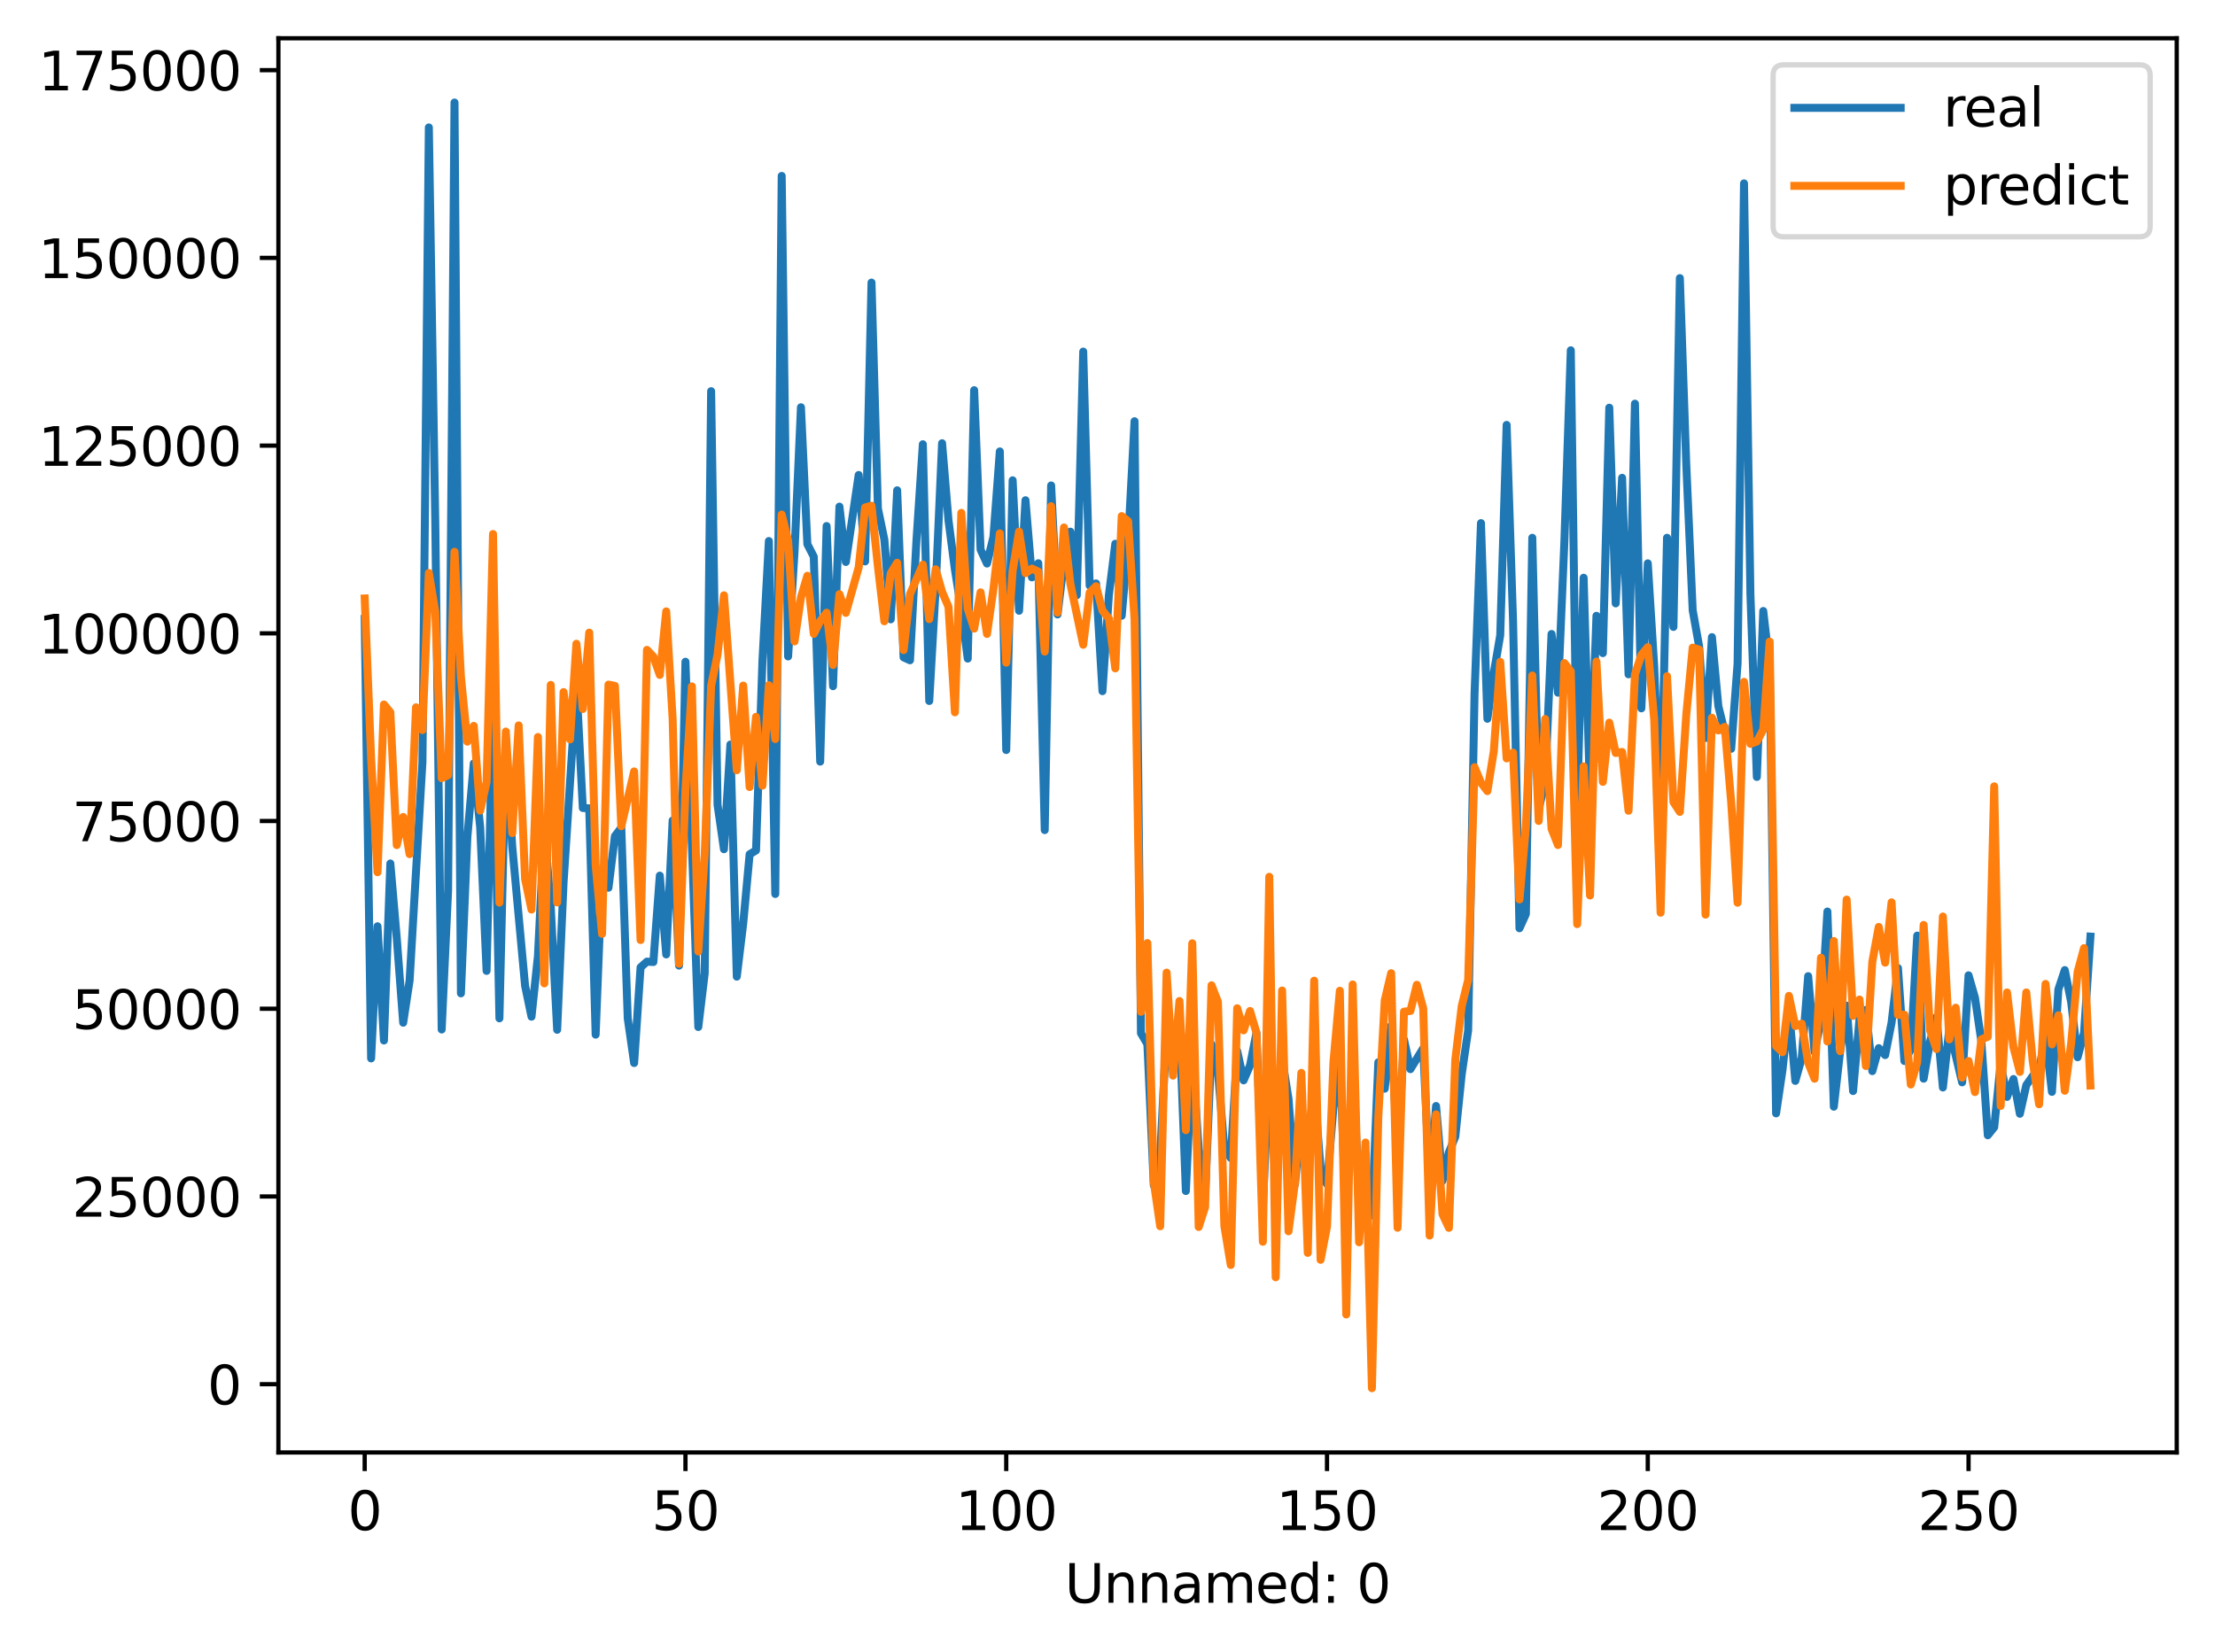 <?xml version="1.0" encoding="utf-8" standalone="no"?>
<!DOCTYPE svg PUBLIC "-//W3C//DTD SVG 1.1//EN"
  "http://www.w3.org/Graphics/SVG/1.1/DTD/svg11.dtd">
<svg xmlns:xlink="http://www.w3.org/1999/xlink" width="416.695pt" height="310.868pt" viewBox="0 0 416.695 310.868" xmlns="http://www.w3.org/2000/svg" version="1.1">
 <defs>
  <style type="text/css">*{stroke-linejoin: round; stroke-linecap: butt}</style>
 </defs>
 <g id="figure_1">
  <g id="patch_1">
   <path d="M 0 310.868 
L 416.695 310.868 
L 416.695 0 
L 0 0 
z
" style="fill: #ffffff"/>
  </g>
  <g id="axes_1">
   <g id="patch_2">
    <path d="M 52.375 273.312 
L 409.495 273.312 
L 409.495 7.2 
L 52.375 7.2 
z
" style="fill: #ffffff"/>
   </g>
   <g id="matplotlib.axis_1">
    <g id="xtick_1">
     <g id="line2d_1">
      <defs>
       <path id="m8e84d53035" d="M 0 0 
L 0 3.5 
" style="stroke: #000000; stroke-width: 0.8"/>
      </defs>
      <g>
       <use xlink:href="#m8e84d53035" x="68.608" y="273.312" style="stroke: #000000; stroke-width: 0.8"/>
      </g>
     </g>
     <g id="text_1">
      <!-- 0 -->
      <g transform="translate(65.426 287.91) scale(0.1 -0.1)">
       <defs>
        <path id="DejaVuSans-30" d="M 2034 4250 
Q 1547 4250 1301 3770 
Q 1056 3291 1056 2328 
Q 1056 1369 1301 889 
Q 1547 409 2034 409 
Q 2525 409 2770 889 
Q 3016 1369 3016 2328 
Q 3016 3291 2770 3770 
Q 2525 4250 2034 4250 
z
M 2034 4750 
Q 2819 4750 3233 4129 
Q 3647 3509 3647 2328 
Q 3647 1150 3233 529 
Q 2819 -91 2034 -91 
Q 1250 -91 836 529 
Q 422 1150 422 2328 
Q 422 3509 836 4129 
Q 1250 4750 2034 4750 
z
" transform="scale(0.016)"/>
       </defs>
       <use xlink:href="#DejaVuSans-30"/>
      </g>
     </g>
    </g>
    <g id="xtick_2">
     <g id="line2d_2">
      <g>
       <use xlink:href="#m8e84d53035" x="128.952" y="273.312" style="stroke: #000000; stroke-width: 0.8"/>
      </g>
     </g>
     <g id="text_2">
      <!-- 50 -->
      <g transform="translate(122.59 287.91) scale(0.1 -0.1)">
       <defs>
        <path id="DejaVuSans-35" d="M 691 4666 
L 3169 4666 
L 3169 4134 
L 1269 4134 
L 1269 2991 
Q 1406 3038 1543 3061 
Q 1681 3084 1819 3084 
Q 2600 3084 3056 2656 
Q 3513 2228 3513 1497 
Q 3513 744 3044 326 
Q 2575 -91 1722 -91 
Q 1428 -91 1123 -41 
Q 819 9 494 109 
L 494 744 
Q 775 591 1075 516 
Q 1375 441 1709 441 
Q 2250 441 2565 725 
Q 2881 1009 2881 1497 
Q 2881 1984 2565 2268 
Q 2250 2553 1709 2553 
Q 1456 2553 1204 2497 
Q 953 2441 691 2322 
L 691 4666 
z
" transform="scale(0.016)"/>
       </defs>
       <use xlink:href="#DejaVuSans-35"/>
       <use xlink:href="#DejaVuSans-30" x="63.623"/>
      </g>
     </g>
    </g>
    <g id="xtick_3">
     <g id="line2d_3">
      <g>
       <use xlink:href="#m8e84d53035" x="189.297" y="273.312" style="stroke: #000000; stroke-width: 0.8"/>
      </g>
     </g>
     <g id="text_3">
      <!-- 100 -->
      <g transform="translate(179.753 287.91) scale(0.1 -0.1)">
       <defs>
        <path id="DejaVuSans-31" d="M 794 531 
L 1825 531 
L 1825 4091 
L 703 3866 
L 703 4441 
L 1819 4666 
L 2450 4666 
L 2450 531 
L 3481 531 
L 3481 0 
L 794 0 
L 794 531 
z
" transform="scale(0.016)"/>
       </defs>
       <use xlink:href="#DejaVuSans-31"/>
       <use xlink:href="#DejaVuSans-30" x="63.623"/>
       <use xlink:href="#DejaVuSans-30" x="127.246"/>
      </g>
     </g>
    </g>
    <g id="xtick_4">
     <g id="line2d_4">
      <g>
       <use xlink:href="#m8e84d53035" x="249.642" y="273.312" style="stroke: #000000; stroke-width: 0.8"/>
      </g>
     </g>
     <g id="text_4">
      <!-- 150 -->
      <g transform="translate(240.098 287.91) scale(0.1 -0.1)">
       <use xlink:href="#DejaVuSans-31"/>
       <use xlink:href="#DejaVuSans-35" x="63.623"/>
       <use xlink:href="#DejaVuSans-30" x="127.246"/>
      </g>
     </g>
    </g>
    <g id="xtick_5">
     <g id="line2d_5">
      <g>
       <use xlink:href="#m8e84d53035" x="309.987" y="273.312" style="stroke: #000000; stroke-width: 0.8"/>
      </g>
     </g>
     <g id="text_5">
      <!-- 200 -->
      <g transform="translate(300.443 287.91) scale(0.1 -0.1)">
       <defs>
        <path id="DejaVuSans-32" d="M 1228 531 
L 3431 531 
L 3431 0 
L 469 0 
L 469 531 
Q 828 903 1448 1529 
Q 2069 2156 2228 2338 
Q 2531 2678 2651 2914 
Q 2772 3150 2772 3378 
Q 2772 3750 2511 3984 
Q 2250 4219 1831 4219 
Q 1534 4219 1204 4116 
Q 875 4013 500 3803 
L 500 4441 
Q 881 4594 1212 4672 
Q 1544 4750 1819 4750 
Q 2544 4750 2975 4387 
Q 3406 4025 3406 3419 
Q 3406 3131 3298 2873 
Q 3191 2616 2906 2266 
Q 2828 2175 2409 1742 
Q 1991 1309 1228 531 
z
" transform="scale(0.016)"/>
       </defs>
       <use xlink:href="#DejaVuSans-32"/>
       <use xlink:href="#DejaVuSans-30" x="63.623"/>
       <use xlink:href="#DejaVuSans-30" x="127.246"/>
      </g>
     </g>
    </g>
    <g id="xtick_6">
     <g id="line2d_6">
      <g>
       <use xlink:href="#m8e84d53035" x="370.331" y="273.312" style="stroke: #000000; stroke-width: 0.8"/>
      </g>
     </g>
     <g id="text_6">
      <!-- 250 -->
      <g transform="translate(360.788 287.91) scale(0.1 -0.1)">
       <use xlink:href="#DejaVuSans-32"/>
       <use xlink:href="#DejaVuSans-35" x="63.623"/>
       <use xlink:href="#DejaVuSans-30" x="127.246"/>
      </g>
     </g>
    </g>
    <g id="text_7">
     <!-- Unnamed: 0 -->
     <g transform="translate(200.298 301.589) scale(0.1 -0.1)">
      <defs>
       <path id="DejaVuSans-55" d="M 556 4666 
L 1191 4666 
L 1191 1831 
Q 1191 1081 1462 751 
Q 1734 422 2344 422 
Q 2950 422 3222 751 
Q 3494 1081 3494 1831 
L 3494 4666 
L 4128 4666 
L 4128 1753 
Q 4128 841 3676 375 
Q 3225 -91 2344 -91 
Q 1459 -91 1007 375 
Q 556 841 556 1753 
L 556 4666 
z
" transform="scale(0.016)"/>
       <path id="DejaVuSans-6e" d="M 3513 2113 
L 3513 0 
L 2938 0 
L 2938 2094 
Q 2938 2591 2744 2837 
Q 2550 3084 2163 3084 
Q 1697 3084 1428 2787 
Q 1159 2491 1159 1978 
L 1159 0 
L 581 0 
L 581 3500 
L 1159 3500 
L 1159 2956 
Q 1366 3272 1645 3428 
Q 1925 3584 2291 3584 
Q 2894 3584 3203 3211 
Q 3513 2838 3513 2113 
z
" transform="scale(0.016)"/>
       <path id="DejaVuSans-61" d="M 2194 1759 
Q 1497 1759 1228 1600 
Q 959 1441 959 1056 
Q 959 750 1161 570 
Q 1363 391 1709 391 
Q 2188 391 2477 730 
Q 2766 1069 2766 1631 
L 2766 1759 
L 2194 1759 
z
M 3341 1997 
L 3341 0 
L 2766 0 
L 2766 531 
Q 2569 213 2275 61 
Q 1981 -91 1556 -91 
Q 1019 -91 701 211 
Q 384 513 384 1019 
Q 384 1609 779 1909 
Q 1175 2209 1959 2209 
L 2766 2209 
L 2766 2266 
Q 2766 2663 2505 2880 
Q 2244 3097 1772 3097 
Q 1472 3097 1187 3025 
Q 903 2953 641 2809 
L 641 3341 
Q 956 3463 1253 3523 
Q 1550 3584 1831 3584 
Q 2591 3584 2966 3190 
Q 3341 2797 3341 1997 
z
" transform="scale(0.016)"/>
       <path id="DejaVuSans-6d" d="M 3328 2828 
Q 3544 3216 3844 3400 
Q 4144 3584 4550 3584 
Q 5097 3584 5394 3201 
Q 5691 2819 5691 2113 
L 5691 0 
L 5113 0 
L 5113 2094 
Q 5113 2597 4934 2840 
Q 4756 3084 4391 3084 
Q 3944 3084 3684 2787 
Q 3425 2491 3425 1978 
L 3425 0 
L 2847 0 
L 2847 2094 
Q 2847 2600 2669 2842 
Q 2491 3084 2119 3084 
Q 1678 3084 1418 2786 
Q 1159 2488 1159 1978 
L 1159 0 
L 581 0 
L 581 3500 
L 1159 3500 
L 1159 2956 
Q 1356 3278 1631 3431 
Q 1906 3584 2284 3584 
Q 2666 3584 2933 3390 
Q 3200 3197 3328 2828 
z
" transform="scale(0.016)"/>
       <path id="DejaVuSans-65" d="M 3597 1894 
L 3597 1613 
L 953 1613 
Q 991 1019 1311 708 
Q 1631 397 2203 397 
Q 2534 397 2845 478 
Q 3156 559 3463 722 
L 3463 178 
Q 3153 47 2828 -22 
Q 2503 -91 2169 -91 
Q 1331 -91 842 396 
Q 353 884 353 1716 
Q 353 2575 817 3079 
Q 1281 3584 2069 3584 
Q 2775 3584 3186 3129 
Q 3597 2675 3597 1894 
z
M 3022 2063 
Q 3016 2534 2758 2815 
Q 2500 3097 2075 3097 
Q 1594 3097 1305 2825 
Q 1016 2553 972 2059 
L 3022 2063 
z
" transform="scale(0.016)"/>
       <path id="DejaVuSans-64" d="M 2906 2969 
L 2906 4863 
L 3481 4863 
L 3481 0 
L 2906 0 
L 2906 525 
Q 2725 213 2448 61 
Q 2172 -91 1784 -91 
Q 1150 -91 751 415 
Q 353 922 353 1747 
Q 353 2572 751 3078 
Q 1150 3584 1784 3584 
Q 2172 3584 2448 3432 
Q 2725 3281 2906 2969 
z
M 947 1747 
Q 947 1113 1208 752 
Q 1469 391 1925 391 
Q 2381 391 2643 752 
Q 2906 1113 2906 1747 
Q 2906 2381 2643 2742 
Q 2381 3103 1925 3103 
Q 1469 3103 1208 2742 
Q 947 2381 947 1747 
z
" transform="scale(0.016)"/>
       <path id="DejaVuSans-3a" d="M 750 794 
L 1409 794 
L 1409 0 
L 750 0 
L 750 794 
z
M 750 3309 
L 1409 3309 
L 1409 2516 
L 750 2516 
L 750 3309 
z
" transform="scale(0.016)"/>
       <path id="DejaVuSans-20" transform="scale(0.016)"/>
      </defs>
      <use xlink:href="#DejaVuSans-55"/>
      <use xlink:href="#DejaVuSans-6e" x="73.193"/>
      <use xlink:href="#DejaVuSans-6e" x="136.572"/>
      <use xlink:href="#DejaVuSans-61" x="199.951"/>
      <use xlink:href="#DejaVuSans-6d" x="261.23"/>
      <use xlink:href="#DejaVuSans-65" x="358.643"/>
      <use xlink:href="#DejaVuSans-64" x="420.166"/>
      <use xlink:href="#DejaVuSans-3a" x="483.643"/>
      <use xlink:href="#DejaVuSans-20" x="517.334"/>
      <use xlink:href="#DejaVuSans-30" x="549.121"/>
     </g>
    </g>
   </g>
   <g id="matplotlib.axis_2">
    <g id="ytick_1">
     <g id="line2d_7">
      <defs>
       <path id="m20bac63175" d="M 0 0 
L -3.5 0 
" style="stroke: #000000; stroke-width: 0.8"/>
      </defs>
      <g>
       <use xlink:href="#m20bac63175" x="52.375" y="260.465" style="stroke: #000000; stroke-width: 0.8"/>
      </g>
     </g>
     <g id="text_8">
      <!-- 0 -->
      <g transform="translate(39.013 264.264) scale(0.1 -0.1)">
       <use xlink:href="#DejaVuSans-30"/>
      </g>
     </g>
    </g>
    <g id="ytick_2">
     <g id="line2d_8">
      <g>
       <use xlink:href="#m20bac63175" x="52.375" y="225.141" style="stroke: #000000; stroke-width: 0.8"/>
      </g>
     </g>
     <g id="text_9">
      <!-- 25000 -->
      <g transform="translate(13.562 228.941) scale(0.1 -0.1)">
       <use xlink:href="#DejaVuSans-32"/>
       <use xlink:href="#DejaVuSans-35" x="63.623"/>
       <use xlink:href="#DejaVuSans-30" x="127.246"/>
       <use xlink:href="#DejaVuSans-30" x="190.869"/>
       <use xlink:href="#DejaVuSans-30" x="254.492"/>
      </g>
     </g>
    </g>
    <g id="ytick_3">
     <g id="line2d_9">
      <g>
       <use xlink:href="#m20bac63175" x="52.375" y="189.817" style="stroke: #000000; stroke-width: 0.8"/>
      </g>
     </g>
     <g id="text_10">
      <!-- 50000 -->
      <g transform="translate(13.562 193.617) scale(0.1 -0.1)">
       <use xlink:href="#DejaVuSans-35"/>
       <use xlink:href="#DejaVuSans-30" x="63.623"/>
       <use xlink:href="#DejaVuSans-30" x="127.246"/>
       <use xlink:href="#DejaVuSans-30" x="190.869"/>
       <use xlink:href="#DejaVuSans-30" x="254.492"/>
      </g>
     </g>
    </g>
    <g id="ytick_4">
     <g id="line2d_10">
      <g>
       <use xlink:href="#m20bac63175" x="52.375" y="154.493" style="stroke: #000000; stroke-width: 0.8"/>
      </g>
     </g>
     <g id="text_11">
      <!-- 75000 -->
      <g transform="translate(13.562 158.293) scale(0.1 -0.1)">
       <defs>
        <path id="DejaVuSans-37" d="M 525 4666 
L 3525 4666 
L 3525 4397 
L 1831 0 
L 1172 0 
L 2766 4134 
L 525 4134 
L 525 4666 
z
" transform="scale(0.016)"/>
       </defs>
       <use xlink:href="#DejaVuSans-37"/>
       <use xlink:href="#DejaVuSans-35" x="63.623"/>
       <use xlink:href="#DejaVuSans-30" x="127.246"/>
       <use xlink:href="#DejaVuSans-30" x="190.869"/>
       <use xlink:href="#DejaVuSans-30" x="254.492"/>
      </g>
     </g>
    </g>
    <g id="ytick_5">
     <g id="line2d_11">
      <g>
       <use xlink:href="#m20bac63175" x="52.375" y="119.17" style="stroke: #000000; stroke-width: 0.8"/>
      </g>
     </g>
     <g id="text_12">
      <!-- 100000 -->
      <g transform="translate(7.2 122.969) scale(0.1 -0.1)">
       <use xlink:href="#DejaVuSans-31"/>
       <use xlink:href="#DejaVuSans-30" x="63.623"/>
       <use xlink:href="#DejaVuSans-30" x="127.246"/>
       <use xlink:href="#DejaVuSans-30" x="190.869"/>
       <use xlink:href="#DejaVuSans-30" x="254.492"/>
       <use xlink:href="#DejaVuSans-30" x="318.115"/>
      </g>
     </g>
    </g>
    <g id="ytick_6">
     <g id="line2d_12">
      <g>
       <use xlink:href="#m20bac63175" x="52.375" y="83.846" style="stroke: #000000; stroke-width: 0.8"/>
      </g>
     </g>
     <g id="text_13">
      <!-- 125000 -->
      <g transform="translate(7.2 87.645) scale(0.1 -0.1)">
       <use xlink:href="#DejaVuSans-31"/>
       <use xlink:href="#DejaVuSans-32" x="63.623"/>
       <use xlink:href="#DejaVuSans-35" x="127.246"/>
       <use xlink:href="#DejaVuSans-30" x="190.869"/>
       <use xlink:href="#DejaVuSans-30" x="254.492"/>
       <use xlink:href="#DejaVuSans-30" x="318.115"/>
      </g>
     </g>
    </g>
    <g id="ytick_7">
     <g id="line2d_13">
      <g>
       <use xlink:href="#m20bac63175" x="52.375" y="48.522" style="stroke: #000000; stroke-width: 0.8"/>
      </g>
     </g>
     <g id="text_14">
      <!-- 150000 -->
      <g transform="translate(7.2 52.321) scale(0.1 -0.1)">
       <use xlink:href="#DejaVuSans-31"/>
       <use xlink:href="#DejaVuSans-35" x="63.623"/>
       <use xlink:href="#DejaVuSans-30" x="127.246"/>
       <use xlink:href="#DejaVuSans-30" x="190.869"/>
       <use xlink:href="#DejaVuSans-30" x="254.492"/>
       <use xlink:href="#DejaVuSans-30" x="318.115"/>
      </g>
     </g>
    </g>
    <g id="ytick_8">
     <g id="line2d_14">
      <g>
       <use xlink:href="#m20bac63175" x="52.375" y="13.198" style="stroke: #000000; stroke-width: 0.8"/>
      </g>
     </g>
     <g id="text_15">
      <!-- 175000 -->
      <g transform="translate(7.2 16.997) scale(0.1 -0.1)">
       <use xlink:href="#DejaVuSans-31"/>
       <use xlink:href="#DejaVuSans-37" x="63.623"/>
       <use xlink:href="#DejaVuSans-35" x="127.246"/>
       <use xlink:href="#DejaVuSans-30" x="190.869"/>
       <use xlink:href="#DejaVuSans-30" x="254.492"/>
       <use xlink:href="#DejaVuSans-30" x="318.115"/>
      </g>
     </g>
    </g>
   </g>
   <g id="line2d_15">
    <path d="M 68.608 116.459 
L 69.815 199.158 
L 71.022 174.295 
L 72.228 195.787 
L 73.435 162.481 
L 74.642 176.531 
L 75.849 192.44 
L 77.056 184.499 
L 79.47 143.433 
L 80.677 23.976 
L 81.884 98.056 
L 83.09 193.719 
L 84.297 167.624 
L 85.504 19.296 
L 86.711 186.917 
L 87.918 157.567 
L 89.125 143.648 
L 90.332 155.656 
L 91.539 182.688 
L 92.746 131.794 
L 93.953 191.617 
L 95.159 140.087 
L 96.366 159.272 
L 98.78 185.485 
L 99.987 191.305 
L 101.194 179.939 
L 102.401 155.679 
L 103.608 170.628 
L 104.815 193.774 
L 106.021 166.016 
L 108.435 128.768 
L 109.642 152.042 
L 110.849 152.101 
L 112.056 194.686 
L 113.263 163.819 
L 114.47 167.043 
L 115.677 157.329 
L 116.883 155.755 
L 118.09 191.612 
L 119.297 200.027 
L 120.504 182.028 
L 121.711 180.947 
L 122.918 181.022 
L 124.125 164.767 
L 125.332 179.593 
L 126.539 154.39 
L 127.746 181.696 
L 128.952 124.519 
L 131.366 193.249 
L 132.573 183.151 
L 133.78 73.609 
L 134.987 151.426 
L 136.194 159.798 
L 137.401 140.095 
L 138.608 183.771 
L 139.814 173.8 
L 141.021 160.747 
L 142.228 160.02 
L 143.435 124.311 
L 144.642 101.804 
L 145.849 168.219 
L 147.056 33.103 
L 148.263 123.523 
L 149.47 103.818 
L 150.677 76.635 
L 151.883 102.389 
L 153.09 104.753 
L 154.297 143.314 
L 155.504 98.984 
L 156.711 129.12 
L 157.918 95.329 
L 159.125 105.746 
L 161.539 89.376 
L 162.745 105.639 
L 163.952 53.173 
L 165.159 95.706 
L 166.366 101.523 
L 167.573 116.54 
L 168.78 92.26 
L 169.987 123.691 
L 171.194 124.243 
L 172.401 101.793 
L 173.608 83.595 
L 174.814 131.903 
L 176.021 110.738 
L 177.228 83.403 
L 178.435 97.941 
L 179.642 107.185 
L 180.849 114.768 
L 182.056 123.927 
L 183.263 73.422 
L 184.47 103.424 
L 185.676 106.043 
L 186.883 101.041 
L 188.09 84.945 
L 189.297 141.134 
L 190.504 90.378 
L 191.711 114.925 
L 192.918 94.129 
L 194.125 108.642 
L 195.332 105.985 
L 196.539 156.196 
L 197.745 91.348 
L 198.952 115.622 
L 200.159 105.655 
L 201.366 100.041 
L 202.573 112.003 
L 203.78 66.157 
L 204.987 110.175 
L 206.194 109.785 
L 207.401 130.054 
L 208.607 111.966 
L 209.814 102.321 
L 211.021 115.867 
L 212.228 101.926 
L 213.435 79.261 
L 214.642 194.422 
L 215.849 196.46 
L 217.056 223.049 
L 218.263 217.401 
L 219.47 193.573 
L 220.676 198.595 
L 221.883 192.744 
L 223.09 224.113 
L 224.297 198.195 
L 225.504 216.37 
L 226.711 225.114 
L 227.918 196.526 
L 229.125 201.599 
L 230.332 216.19 
L 231.538 217.897 
L 232.745 197.751 
L 233.952 203.287 
L 235.159 200.484 
L 236.366 194.371 
L 237.573 226.91 
L 238.78 200.707 
L 239.987 222.328 
L 241.194 199.154 
L 242.4 206.787 
L 243.607 222.872 
L 244.814 209.839 
L 246.021 215.16 
L 247.228 204.497 
L 248.435 219.99 
L 249.642 222.833 
L 250.849 208.447 
L 252.056 198.715 
L 253.263 230.902 
L 254.469 197.235 
L 255.676 227.18 
L 256.883 222.241 
L 258.09 228.73 
L 259.297 199.892 
L 260.504 204.854 
L 261.711 192.992 
L 262.918 217.849 
L 264.125 195.611 
L 265.331 201.183 
L 267.745 197.252 
L 268.952 223.213 
L 270.159 208.115 
L 271.366 222.198 
L 272.573 216.83 
L 273.78 213.877 
L 274.987 202.126 
L 276.194 193.881 
L 277.4 130.492 
L 278.607 98.434 
L 279.814 135.252 
L 281.021 126.619 
L 282.228 119.54 
L 283.435 79.954 
L 284.642 116.758 
L 285.849 174.672 
L 287.056 171.999 
L 288.262 101.194 
L 289.469 152.212 
L 290.676 147.201 
L 291.883 119.297 
L 293.09 130.342 
L 294.297 101.965 
L 295.504 65.915 
L 296.711 151.213 
L 297.918 108.712 
L 299.125 149.603 
L 300.331 115.873 
L 301.538 122.9 
L 302.745 76.717 
L 303.952 113.536 
L 305.159 89.909 
L 306.366 126.884 
L 307.573 75.958 
L 308.78 133.289 
L 309.987 106.002 
L 311.193 125.338 
L 312.4 156.156 
L 313.607 101.191 
L 314.814 117.968 
L 316.021 52.334 
L 317.228 87.337 
L 318.435 114.822 
L 319.642 121.597 
L 320.849 138.877 
L 322.056 119.889 
L 323.262 132.858 
L 324.469 137.789 
L 325.676 140.901 
L 326.883 124.85 
L 328.09 34.508 
L 329.297 111.866 
L 330.504 146.201 
L 331.711 114.97 
L 332.918 125.466 
L 334.124 209.503 
L 335.331 201.34 
L 336.538 189.901 
L 337.745 203.39 
L 338.952 199.069 
L 340.159 183.682 
L 341.366 197.952 
L 342.573 191.674 
L 343.78 171.521 
L 344.987 208.245 
L 346.193 197.62 
L 347.4 189.231 
L 348.607 205.302 
L 349.814 191.738 
L 351.021 190.043 
L 352.228 201.551 
L 353.435 197.224 
L 354.642 198.53 
L 355.849 192.434 
L 357.055 182.162 
L 358.262 199.649 
L 359.469 197.467 
L 360.676 176.05 
L 361.883 202.969 
L 363.09 196.026 
L 364.297 191.376 
L 365.504 204.631 
L 366.711 193.566 
L 369.124 203.664 
L 370.331 183.525 
L 371.538 187.729 
L 372.745 195.938 
L 373.952 213.619 
L 375.159 212.107 
L 376.366 200.173 
L 377.573 206.404 
L 378.78 203.04 
L 379.986 209.576 
L 381.193 204.186 
L 382.4 202.485 
L 383.607 201.059 
L 384.814 195.178 
L 386.021 205.452 
L 387.228 186.185 
L 388.435 182.543 
L 389.642 188.59 
L 390.848 198.938 
L 392.055 194.369 
L 393.262 176.239 
L 393.262 176.239 
" clip-path="url(#pcbc60a4fe3)" style="fill: none; stroke: #1f77b4; stroke-width: 1.5; stroke-linecap: square"/>
   </g>
   <g id="line2d_16">
    <path d="M 68.608 112.615 
L 69.815 142.72 
L 71.022 164.124 
L 72.228 132.565 
L 73.435 134.036 
L 74.642 159.019 
L 75.849 153.724 
L 77.056 160.72 
L 78.263 133.094 
L 79.47 137.37 
L 80.677 107.821 
L 81.884 115.119 
L 83.09 146.435 
L 84.297 145.865 
L 85.504 103.835 
L 86.711 127.351 
L 87.918 139.558 
L 89.125 136.594 
L 90.332 152.522 
L 91.539 147.165 
L 92.746 100.486 
L 93.953 169.845 
L 95.159 137.65 
L 96.366 156.766 
L 97.573 136.5 
L 98.78 165.408 
L 99.987 171.147 
L 101.194 138.683 
L 102.401 185.041 
L 103.608 128.876 
L 104.815 169.812 
L 106.021 130.225 
L 107.228 139.132 
L 108.435 121.136 
L 109.642 133.403 
L 110.849 119.044 
L 112.056 162.771 
L 113.263 175.722 
L 114.47 128.823 
L 115.677 129.058 
L 116.883 155.468 
L 119.297 145.158 
L 120.504 176.882 
L 121.711 122.286 
L 122.918 123.555 
L 124.125 127.001 
L 125.332 115.047 
L 126.539 135.208 
L 127.746 181.346 
L 128.952 148.618 
L 130.159 129.151 
L 131.366 179.032 
L 132.573 160.74 
L 133.78 129.041 
L 134.987 123.197 
L 136.194 112.016 
L 138.608 144.927 
L 139.814 129.005 
L 141.021 148.098 
L 142.228 134.877 
L 143.435 147.826 
L 144.642 128.932 
L 145.849 139.063 
L 147.056 96.818 
L 148.263 101.732 
L 149.47 120.691 
L 150.677 112.403 
L 151.883 108.342 
L 153.09 119.277 
L 154.297 116.887 
L 155.504 115.296 
L 156.711 125.129 
L 157.918 111.806 
L 159.125 115.327 
L 161.539 106.776 
L 162.745 95.492 
L 163.952 95.158 
L 165.159 106.615 
L 166.366 116.908 
L 167.573 107.865 
L 168.78 105.902 
L 169.987 122.328 
L 171.194 111.788 
L 173.608 106.253 
L 174.814 116.503 
L 176.021 107.117 
L 177.228 111.367 
L 178.435 114.185 
L 179.642 134.036 
L 180.849 96.514 
L 182.056 114.576 
L 183.263 118.277 
L 184.47 111.461 
L 185.676 119.287 
L 186.883 110.87 
L 188.09 100.37 
L 189.297 124.693 
L 190.504 107.362 
L 191.711 100.032 
L 192.918 107.862 
L 194.125 106.997 
L 195.332 107.568 
L 196.539 122.604 
L 197.745 95.255 
L 198.952 115.274 
L 200.159 99.253 
L 201.366 109.878 
L 203.78 121.32 
L 204.987 111.521 
L 206.194 110.308 
L 207.401 114.9 
L 208.607 116.371 
L 209.814 125.764 
L 211.021 97.113 
L 212.228 98.095 
L 213.435 116.52 
L 214.642 190.392 
L 215.849 177.453 
L 217.056 222.417 
L 218.263 230.741 
L 219.47 183.014 
L 220.676 202.401 
L 221.883 188.355 
L 223.09 212.665 
L 224.297 177.501 
L 225.504 230.879 
L 226.711 227.138 
L 227.918 185.403 
L 229.125 188.518 
L 230.332 230.737 
L 231.538 238.031 
L 232.745 189.722 
L 233.952 193.877 
L 235.159 190.229 
L 236.366 194.314 
L 237.573 233.658 
L 238.78 164.984 
L 239.987 240.347 
L 241.194 186.381 
L 242.4 231.69 
L 243.607 222.563 
L 244.814 201.882 
L 246.021 235.753 
L 247.228 184.534 
L 248.435 237.06 
L 249.642 230.807 
L 250.849 199.888 
L 252.056 186.429 
L 253.263 247.34 
L 254.469 185.247 
L 255.676 233.756 
L 256.883 214.988 
L 258.09 261.216 
L 259.297 210.047 
L 260.504 188.23 
L 261.711 183.124 
L 262.918 231.031 
L 264.125 190.359 
L 265.331 190.229 
L 266.538 185.309 
L 267.745 189.767 
L 268.952 232.495 
L 270.159 209.689 
L 271.366 228.459 
L 272.573 231.049 
L 273.78 199.379 
L 274.987 189.315 
L 276.194 184.392 
L 277.4 144.364 
L 278.607 147.282 
L 279.814 148.86 
L 281.021 141.352 
L 282.228 124.537 
L 283.435 142.704 
L 284.642 141.631 
L 285.849 169.241 
L 287.056 155.564 
L 288.262 127.11 
L 289.469 154.477 
L 290.676 135.289 
L 291.883 155.949 
L 293.09 159.006 
L 294.297 124.774 
L 295.504 126.324 
L 296.711 173.891 
L 297.918 144.202 
L 299.125 168.505 
L 300.331 124.491 
L 301.538 147.123 
L 302.745 135.978 
L 303.952 141.685 
L 305.159 141.501 
L 306.366 152.557 
L 307.573 126.893 
L 308.78 123.24 
L 309.987 121.775 
L 311.193 135.378 
L 312.4 171.743 
L 313.607 127.237 
L 314.814 150.926 
L 316.021 152.774 
L 317.228 134.515 
L 318.435 121.866 
L 319.642 122.225 
L 320.849 172.099 
L 322.056 135.051 
L 323.262 137.44 
L 324.469 136.775 
L 325.676 150.899 
L 326.883 169.863 
L 328.09 128.305 
L 329.297 139.971 
L 330.504 139.539 
L 331.711 137.295 
L 332.918 120.729 
L 334.124 196.839 
L 335.331 197.987 
L 336.538 187.39 
L 337.745 193.073 
L 338.952 192.62 
L 340.159 199.961 
L 341.366 202.981 
L 342.573 180.215 
L 343.78 195.974 
L 344.987 177.064 
L 346.193 197.801 
L 347.4 169.277 
L 348.607 191.154 
L 349.814 188.079 
L 351.021 200.59 
L 352.228 180.988 
L 353.435 174.42 
L 354.642 181.141 
L 355.849 169.788 
L 357.055 190.973 
L 358.262 190.924 
L 359.469 204.068 
L 360.676 199.899 
L 361.883 174.041 
L 363.09 193.863 
L 364.297 197.403 
L 365.504 172.462 
L 366.711 195.575 
L 367.917 189.618 
L 369.124 202.773 
L 370.331 199.646 
L 371.538 205.496 
L 372.745 195.574 
L 373.952 195.086 
L 375.159 147.966 
L 376.366 208.098 
L 377.573 186.753 
L 378.78 197.048 
L 379.986 201.698 
L 381.193 186.753 
L 382.4 199.654 
L 383.607 207.795 
L 384.814 185.143 
L 386.021 196.527 
L 387.228 191.052 
L 388.435 205.243 
L 389.642 196.265 
L 390.848 182.892 
L 392.055 178.404 
L 393.262 204.263 
L 393.262 204.263 
" clip-path="url(#pcbc60a4fe3)" style="fill: none; stroke: #ff7f0e; stroke-width: 1.5; stroke-linecap: square"/>
   </g>
   <g id="patch_3">
    <path d="M 52.375 273.312 
L 52.375 7.2 
" style="fill: none; stroke: #000000; stroke-width: 0.8; stroke-linejoin: miter; stroke-linecap: square"/>
   </g>
   <g id="patch_4">
    <path d="M 409.495 273.312 
L 409.495 7.2 
" style="fill: none; stroke: #000000; stroke-width: 0.8; stroke-linejoin: miter; stroke-linecap: square"/>
   </g>
   <g id="patch_5">
    <path d="M 52.375 273.312 
L 409.495 273.312 
" style="fill: none; stroke: #000000; stroke-width: 0.8; stroke-linejoin: miter; stroke-linecap: square"/>
   </g>
   <g id="patch_6">
    <path d="M 52.375 7.2 
L 409.495 7.2 
" style="fill: none; stroke: #000000; stroke-width: 0.8; stroke-linejoin: miter; stroke-linecap: square"/>
   </g>
   <g id="legend_1">
    <g id="patch_7">
     <path d="M 335.562 44.556 
L 402.495 44.556 
Q 404.495 44.556 404.495 42.556 
L 404.495 14.2 
Q 404.495 12.2 402.495 12.2 
L 335.562 12.2 
Q 333.562 12.2 333.562 14.2 
L 333.562 42.556 
Q 333.562 44.556 335.562 44.556 
z
" style="fill: #ffffff; opacity: 0.8; stroke: #cccccc; stroke-linejoin: miter"/>
    </g>
    <g id="line2d_17">
     <path d="M 337.562 20.298 
L 347.562 20.298 
L 357.562 20.298 
" style="fill: none; stroke: #1f77b4; stroke-width: 1.5; stroke-linecap: square"/>
    </g>
    <g id="text_16">
     <!-- real -->
     <g transform="translate(365.562 23.798) scale(0.1 -0.1)">
      <defs>
       <path id="DejaVuSans-72" d="M 2631 2963 
Q 2534 3019 2420 3045 
Q 2306 3072 2169 3072 
Q 1681 3072 1420 2755 
Q 1159 2438 1159 1844 
L 1159 0 
L 581 0 
L 581 3500 
L 1159 3500 
L 1159 2956 
Q 1341 3275 1631 3429 
Q 1922 3584 2338 3584 
Q 2397 3584 2469 3576 
Q 2541 3569 2628 3553 
L 2631 2963 
z
" transform="scale(0.016)"/>
       <path id="DejaVuSans-6c" d="M 603 4863 
L 1178 4863 
L 1178 0 
L 603 0 
L 603 4863 
z
" transform="scale(0.016)"/>
      </defs>
      <use xlink:href="#DejaVuSans-72"/>
      <use xlink:href="#DejaVuSans-65" x="38.863"/>
      <use xlink:href="#DejaVuSans-61" x="100.387"/>
      <use xlink:href="#DejaVuSans-6c" x="161.666"/>
     </g>
    </g>
    <g id="line2d_18">
     <path d="M 337.562 34.977 
L 347.562 34.977 
L 357.562 34.977 
" style="fill: none; stroke: #ff7f0e; stroke-width: 1.5; stroke-linecap: square"/>
    </g>
    <g id="text_17">
     <!-- predict -->
     <g transform="translate(365.562 38.477) scale(0.1 -0.1)">
      <defs>
       <path id="DejaVuSans-70" d="M 1159 525 
L 1159 -1331 
L 581 -1331 
L 581 3500 
L 1159 3500 
L 1159 2969 
Q 1341 3281 1617 3432 
Q 1894 3584 2278 3584 
Q 2916 3584 3314 3078 
Q 3713 2572 3713 1747 
Q 3713 922 3314 415 
Q 2916 -91 2278 -91 
Q 1894 -91 1617 61 
Q 1341 213 1159 525 
z
M 3116 1747 
Q 3116 2381 2855 2742 
Q 2594 3103 2138 3103 
Q 1681 3103 1420 2742 
Q 1159 2381 1159 1747 
Q 1159 1113 1420 752 
Q 1681 391 2138 391 
Q 2594 391 2855 752 
Q 3116 1113 3116 1747 
z
" transform="scale(0.016)"/>
       <path id="DejaVuSans-69" d="M 603 3500 
L 1178 3500 
L 1178 0 
L 603 0 
L 603 3500 
z
M 603 4863 
L 1178 4863 
L 1178 4134 
L 603 4134 
L 603 4863 
z
" transform="scale(0.016)"/>
       <path id="DejaVuSans-63" d="M 3122 3366 
L 3122 2828 
Q 2878 2963 2633 3030 
Q 2388 3097 2138 3097 
Q 1578 3097 1268 2742 
Q 959 2388 959 1747 
Q 959 1106 1268 751 
Q 1578 397 2138 397 
Q 2388 397 2633 464 
Q 2878 531 3122 666 
L 3122 134 
Q 2881 22 2623 -34 
Q 2366 -91 2075 -91 
Q 1284 -91 818 406 
Q 353 903 353 1747 
Q 353 2603 823 3093 
Q 1294 3584 2113 3584 
Q 2378 3584 2631 3529 
Q 2884 3475 3122 3366 
z
" transform="scale(0.016)"/>
       <path id="DejaVuSans-74" d="M 1172 4494 
L 1172 3500 
L 2356 3500 
L 2356 3053 
L 1172 3053 
L 1172 1153 
Q 1172 725 1289 603 
Q 1406 481 1766 481 
L 2356 481 
L 2356 0 
L 1766 0 
Q 1100 0 847 248 
Q 594 497 594 1153 
L 594 3053 
L 172 3053 
L 172 3500 
L 594 3500 
L 594 4494 
L 1172 4494 
z
" transform="scale(0.016)"/>
      </defs>
      <use xlink:href="#DejaVuSans-70"/>
      <use xlink:href="#DejaVuSans-72" x="63.477"/>
      <use xlink:href="#DejaVuSans-65" x="102.34"/>
      <use xlink:href="#DejaVuSans-64" x="163.863"/>
      <use xlink:href="#DejaVuSans-69" x="227.34"/>
      <use xlink:href="#DejaVuSans-63" x="255.123"/>
      <use xlink:href="#DejaVuSans-74" x="310.104"/>
     </g>
    </g>
   </g>
  </g>
 </g>
 <defs>
  <clipPath id="pcbc60a4fe3">
   <rect x="52.375" y="7.2" width="357.12" height="266.112"/>
  </clipPath>
 </defs>
</svg>
